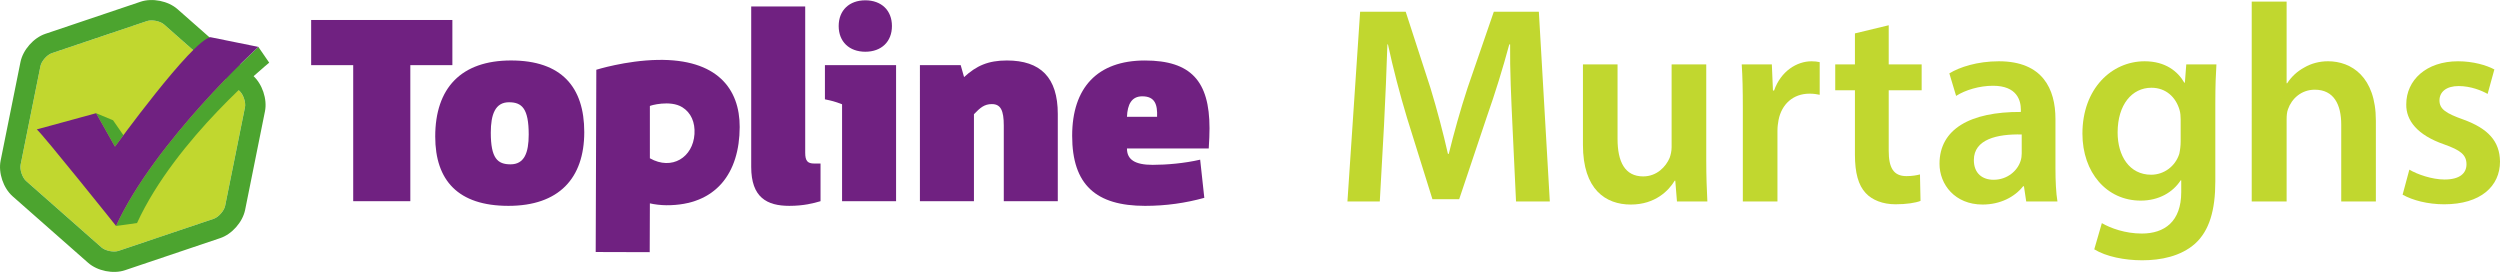 <?xml version="1.0" encoding="utf-8"?>
<!-- Generator: Adobe Illustrator 15.1.0, SVG Export Plug-In . SVG Version: 6.00 Build 0)  -->
<!DOCTYPE svg PUBLIC "-//W3C//DTD SVG 1.1//EN" "http://www.w3.org/Graphics/SVG/1.1/DTD/svg11.dtd">
<svg version="1.1" id="Layer_1" xmlns="http://www.w3.org/2000/svg" xmlns:xlink="http://www.w3.org/1999/xlink" x="0px" y="0px"
	 width="340px" height="36.979px" viewBox="0 0 340 36.979" enable-background="new 0 0 340 36.979" xml:space="preserve">
<g>
	<path fill="#702181" d="M89.437,8.148c-4.331,0.08-8.338,1.339-8.338,1.339l-0.084,24.787l7.345,0.021l0.023-6.639
		c0.6,0.143,1.482,0.253,2.259,0.257c6.743,0.021,9.936-4.385,9.956-10.631C100.615,12.094,97.536,7.999,89.437,8.148 M94.449,18.23
		c-0.197,3.155-3.058,4.997-6.066,3.295v-7.106c0-0.062,2.766-0.859,4.409,0.166C93.986,15.329,94.55,16.64,94.449,18.23"/>
	<polygon fill="#702181" points="55.804,8.86 55.804,27.362 48.036,27.362 48.036,8.86 42.317,8.86 42.317,2.718 61.523,2.718 
		61.523,8.86 	"/>
	<path fill="#702181" d="M69.148,27.996c-6.85,0-9.957-3.458-9.957-9.427c0-6.604,3.53-10.345,10.312-10.345
		c6.851,0,9.957,3.601,9.957,9.743C79.459,24.257,75.999,27.996,69.148,27.996 M69.22,13.907c-1.87,0-2.472,1.66-2.472,4.133
		c0,3.496,0.919,4.309,2.683,4.309c1.872,0,2.474-1.554,2.474-4.062C71.904,14.758,70.984,13.907,69.22,13.907"/>
	<path fill="#702181" d="M107.354,27.996c-3.038,0-5.19-1.129-5.19-5.296V0.88h7.344v19.88c0,1.13,0.318,1.481,1.236,1.481h0.848
		v5.12C110.637,27.644,109.295,27.996,107.354,27.996"/>
	<path fill="#702181" d="M117.683,7.036c2.173,0,3.621-1.354,3.621-3.496c0-2.144-1.448-3.497-3.621-3.497
		c-2.172,0-3.622,1.354-3.622,3.497C114.061,5.681,115.511,7.036,117.683,7.036 M112.19,8.86v4.648
		c0.86,0.179,1.32,0.283,2.331,0.671v13.183h7.345V8.86H112.19z"/>
	<path fill="#702181" d="M136.515,27.362V17.085c0-2.081-0.423-2.929-1.624-2.929c-1.021,0-1.588,0.494-2.434,1.378v11.827h-7.348
		V8.86h5.545l0.459,1.624c1.694-1.552,3.284-2.259,5.826-2.259c4.556,0,6.92,2.295,6.92,7.271v11.864L136.515,27.362L136.515,27.362
		z"/>
	<path fill="#702181" d="M164.389,20.193h-11.122c0,1.521,1.094,2.227,3.495,2.227c1.871,0,4.342-0.21,6.46-0.705l0.564,5.192
		c-2.54,0.7-5.19,1.09-8.05,1.09c-6.674,0-9.922-2.858-9.922-9.532c0-6.53,3.427-10.237,9.889-10.237
		c6.248,0,8.791,2.788,8.791,9.214C164.494,18.075,164.458,19.242,164.389,20.193 M155.349,13.099c-1.448,0-2.014,1.093-2.082,2.788
		h4.095C157.431,14.228,157.079,13.099,155.349,13.099"/>
	<g>
		<path fill="#C1D72F" d="M205.684,16.872c-0.154-3.332-0.345-7.352-0.308-10.836h-0.115c-0.841,3.14-1.913,6.622-3.062,9.878
			l-3.75,11.178h-3.639l-3.444-11.024c-0.995-3.292-1.914-6.812-2.604-10.029h-0.076c-0.115,3.369-0.27,7.467-0.459,10.987
			l-0.576,10.373h-4.399l1.725-25.802h6.198l3.369,10.376c0.919,3.022,1.724,6.086,2.375,8.954h0.114
			c0.688-2.793,1.569-5.971,2.562-8.993l3.562-10.337h6.126l1.49,25.802h-4.594L205.684,16.872z"/>
		<path fill="#C1D72F" d="M232.05,21.811c0,2.218,0.076,4.057,0.152,5.587h-4.135l-0.229-2.831h-0.076
			c-0.803,1.34-2.641,3.251-5.972,3.251c-3.406,0-6.51-2.025-6.51-8.114V8.756h4.707V18.9c0,3.101,0.998,5.091,3.484,5.091
			c1.875,0,3.103-1.34,3.6-2.524c0.152-0.421,0.269-0.919,0.269-1.457V8.756h4.71V21.811z"/>
		<path fill="#C1D72F" d="M237.025,14.765c0-2.525-0.039-4.324-0.151-6.01h4.096l0.152,3.561h0.151
			c0.92-2.642,3.104-3.981,5.095-3.981c0.459,0,0.727,0.038,1.11,0.116v4.44c-0.386-0.079-0.806-0.153-1.379-0.153
			c-2.26,0-3.791,1.453-4.213,3.561c-0.074,0.422-0.152,0.918-0.152,1.454v9.646h-4.709V14.765L237.025,14.765z"/>
		<path fill="#C1D72F" d="M256.865,3.434v5.321h4.48v3.521h-4.48v8.229c0,2.259,0.613,3.447,2.412,3.447
			c0.805,0,1.416-0.118,1.839-0.23l0.075,3.602c-0.688,0.267-1.914,0.459-3.406,0.459c-1.723,0-3.178-0.577-4.057-1.531
			c-0.998-1.071-1.457-2.757-1.457-5.207v-8.768h-2.679V8.756h2.679V4.542L256.865,3.434z"/>
		<path fill="#C1D72F" d="M275.564,27.397l-0.307-2.064h-0.113c-1.146,1.453-3.103,2.484-5.513,2.484
			c-3.752,0-5.858-2.717-5.858-5.548c0-4.711,4.175-7.082,11.064-7.045v-0.308c0-1.226-0.498-3.253-3.789-3.253
			c-1.838,0-3.754,0.572-5.017,1.378l-0.92-3.062c1.379-0.845,3.791-1.646,6.738-1.646c5.973,0,7.693,3.791,7.693,7.849v6.736
			c0,1.686,0.078,3.333,0.27,4.479L275.564,27.397L275.564,27.397z M274.953,18.287c-3.33-0.076-6.509,0.648-6.509,3.482
			c0,1.838,1.188,2.68,2.681,2.68c1.876,0,3.255-1.227,3.675-2.564c0.116-0.346,0.153-0.727,0.153-1.031V18.287z"/>
		<path fill="#C1D72F" d="M301.434,8.756c-0.078,1.264-0.151,2.794-0.151,5.359V24.68c0,3.901-0.806,6.697-2.757,8.461
			c-1.953,1.721-4.633,2.258-7.196,2.258c-2.375,0-4.9-0.498-6.511-1.491l1.033-3.562c1.188,0.688,3.18,1.417,5.438,1.417
			c3.062,0,5.358-1.609,5.358-5.631v-1.605h-0.076c-1.071,1.646-2.985,2.757-5.438,2.757c-4.633,0-7.924-3.828-7.924-9.111
			c0-6.126,3.979-9.839,8.46-9.839c2.833,0,4.519,1.379,5.396,2.91h0.078l0.189-2.487H301.434z M296.57,16.219
			c0-0.42-0.035-0.88-0.151-1.264c-0.497-1.724-1.838-3.022-3.828-3.022c-2.641,0-4.594,2.297-4.594,6.086
			c0,3.18,1.606,5.743,4.557,5.743c1.76,0,3.29-1.15,3.828-2.836c0.113-0.494,0.188-1.146,0.188-1.685V16.219z"/>
		<path fill="#C1D72F" d="M306.234,0.218h4.746V11.32h0.078c0.573-0.879,1.34-1.606,2.334-2.145
			c0.918-0.535,2.028-0.843,3.215-0.843c3.18,0,6.511,2.106,6.511,8.079v10.984h-4.71v-10.45c0-2.717-0.995-4.746-3.6-4.746
			c-1.836,0-3.139,1.226-3.636,2.643c-0.153,0.384-0.192,0.881-0.192,1.417v11.14h-4.746V0.218L306.234,0.218z"/>
		<path fill="#C1D72F" d="M327.673,23.07c1.071,0.652,3.103,1.344,4.786,1.344c2.063,0,2.983-0.845,2.983-2.068
			c0-1.265-0.766-1.912-3.062-2.718c-3.637-1.265-5.167-3.254-5.128-5.438c0-3.291,2.718-5.856,7.044-5.856
			c2.063,0,3.864,0.537,4.938,1.108l-0.918,3.332c-0.803-0.459-2.297-1.071-3.944-1.071c-1.685,0-2.603,0.804-2.603,1.954
			c0,1.186,0.881,1.759,3.254,2.603c3.369,1.227,4.939,2.948,4.979,5.704c0,3.369-2.643,5.819-7.58,5.819
			c-2.259,0-4.288-0.538-5.666-1.305L327.673,23.07z"/>
	</g>
</g>
<g>
	<g>
		<path fill="#C1D72F" d="M32.568,12.366L22.306,3.323c-0.513-0.451-1.647-0.681-2.295-0.464c0,0-12.962,4.371-12.963,4.371
			C6.402,7.448,5.636,8.317,5.501,8.988c0,0-2.698,13.409-2.698,13.411c-0.135,0.668,0.235,1.765,0.747,2.216l10.263,9.045
			c0.513,0.45,1.65,0.68,2.295,0.46c0,0,12.959-4.367,12.962-4.369c0.646-0.216,1.412-1.085,1.547-1.753l2.699-13.412
			C33.452,13.917,33.081,12.817,32.568,12.366"/>
	</g>
	<path fill="#4CA42F" d="M19.125,0.233L6.164,4.603C4.568,5.14,3.116,6.788,2.784,8.44l-2.7,13.41
		c-0.333,1.651,0.371,3.735,1.635,4.849l10.262,9.038c1.264,1.115,3.42,1.552,5.016,1.013l12.958-4.369
		c1.595-0.535,3.049-2.185,3.381-3.838l0,0l2.7-13.411c0.332-1.647-0.371-3.732-1.633-4.847L24.139,1.243
		C22.875,0.13,20.72-0.304,19.125,0.233 M13.813,33.659L3.55,24.615c-0.512-0.451-0.882-1.548-0.747-2.216
		c0-0.002,2.698-13.411,2.698-13.411c0.135-0.671,0.9-1.539,1.547-1.757c0.001,0,12.963-4.371,12.963-4.371
		c0.646-0.217,1.782,0.013,2.295,0.464l10.262,9.043c0.514,0.45,0.884,1.551,0.749,2.219l-2.699,13.412
		c-0.135,0.668-0.9,1.537-1.547,1.753c-0.002,0.002-12.962,4.369-12.962,4.369C15.463,34.339,14.325,34.11,13.813,33.659"/>
	<path fill="#4CA42F" d="M35.139,6.382c0,0-0.001,0-0.003,0c-0.25,0.229-14.118,12.933-19.35,24.343c0,0-0.002-0.002-0.003-0.002
		c0,0.002,0.001,0.006,0.003,0.008c0.004,0.018,2.852-0.4,2.852-0.4C23.917,18.815,36.611,8.524,36.611,8.524L35.139,6.382z"/>
	<path fill="#4CA42F" d="M13.062,15.399l0.005-0.002l-0.008-0.004L13.062,15.399z M15.375,16.356l-2.301-0.957l2.562,4.545
		c0,0,0.433-0.601,1.146-1.556L15.375,16.356z"/>
	<path fill="#702181" d="M5.005,17.598l8.065-2.202l2.566,4.549c0,0,10.412-14.374,12.98-14.889l6.524,1.321
		c0,0-14.077,12.833-19.356,24.347C15.785,30.724,5.812,18.258,5.005,17.598"/>
</g>
</svg>
